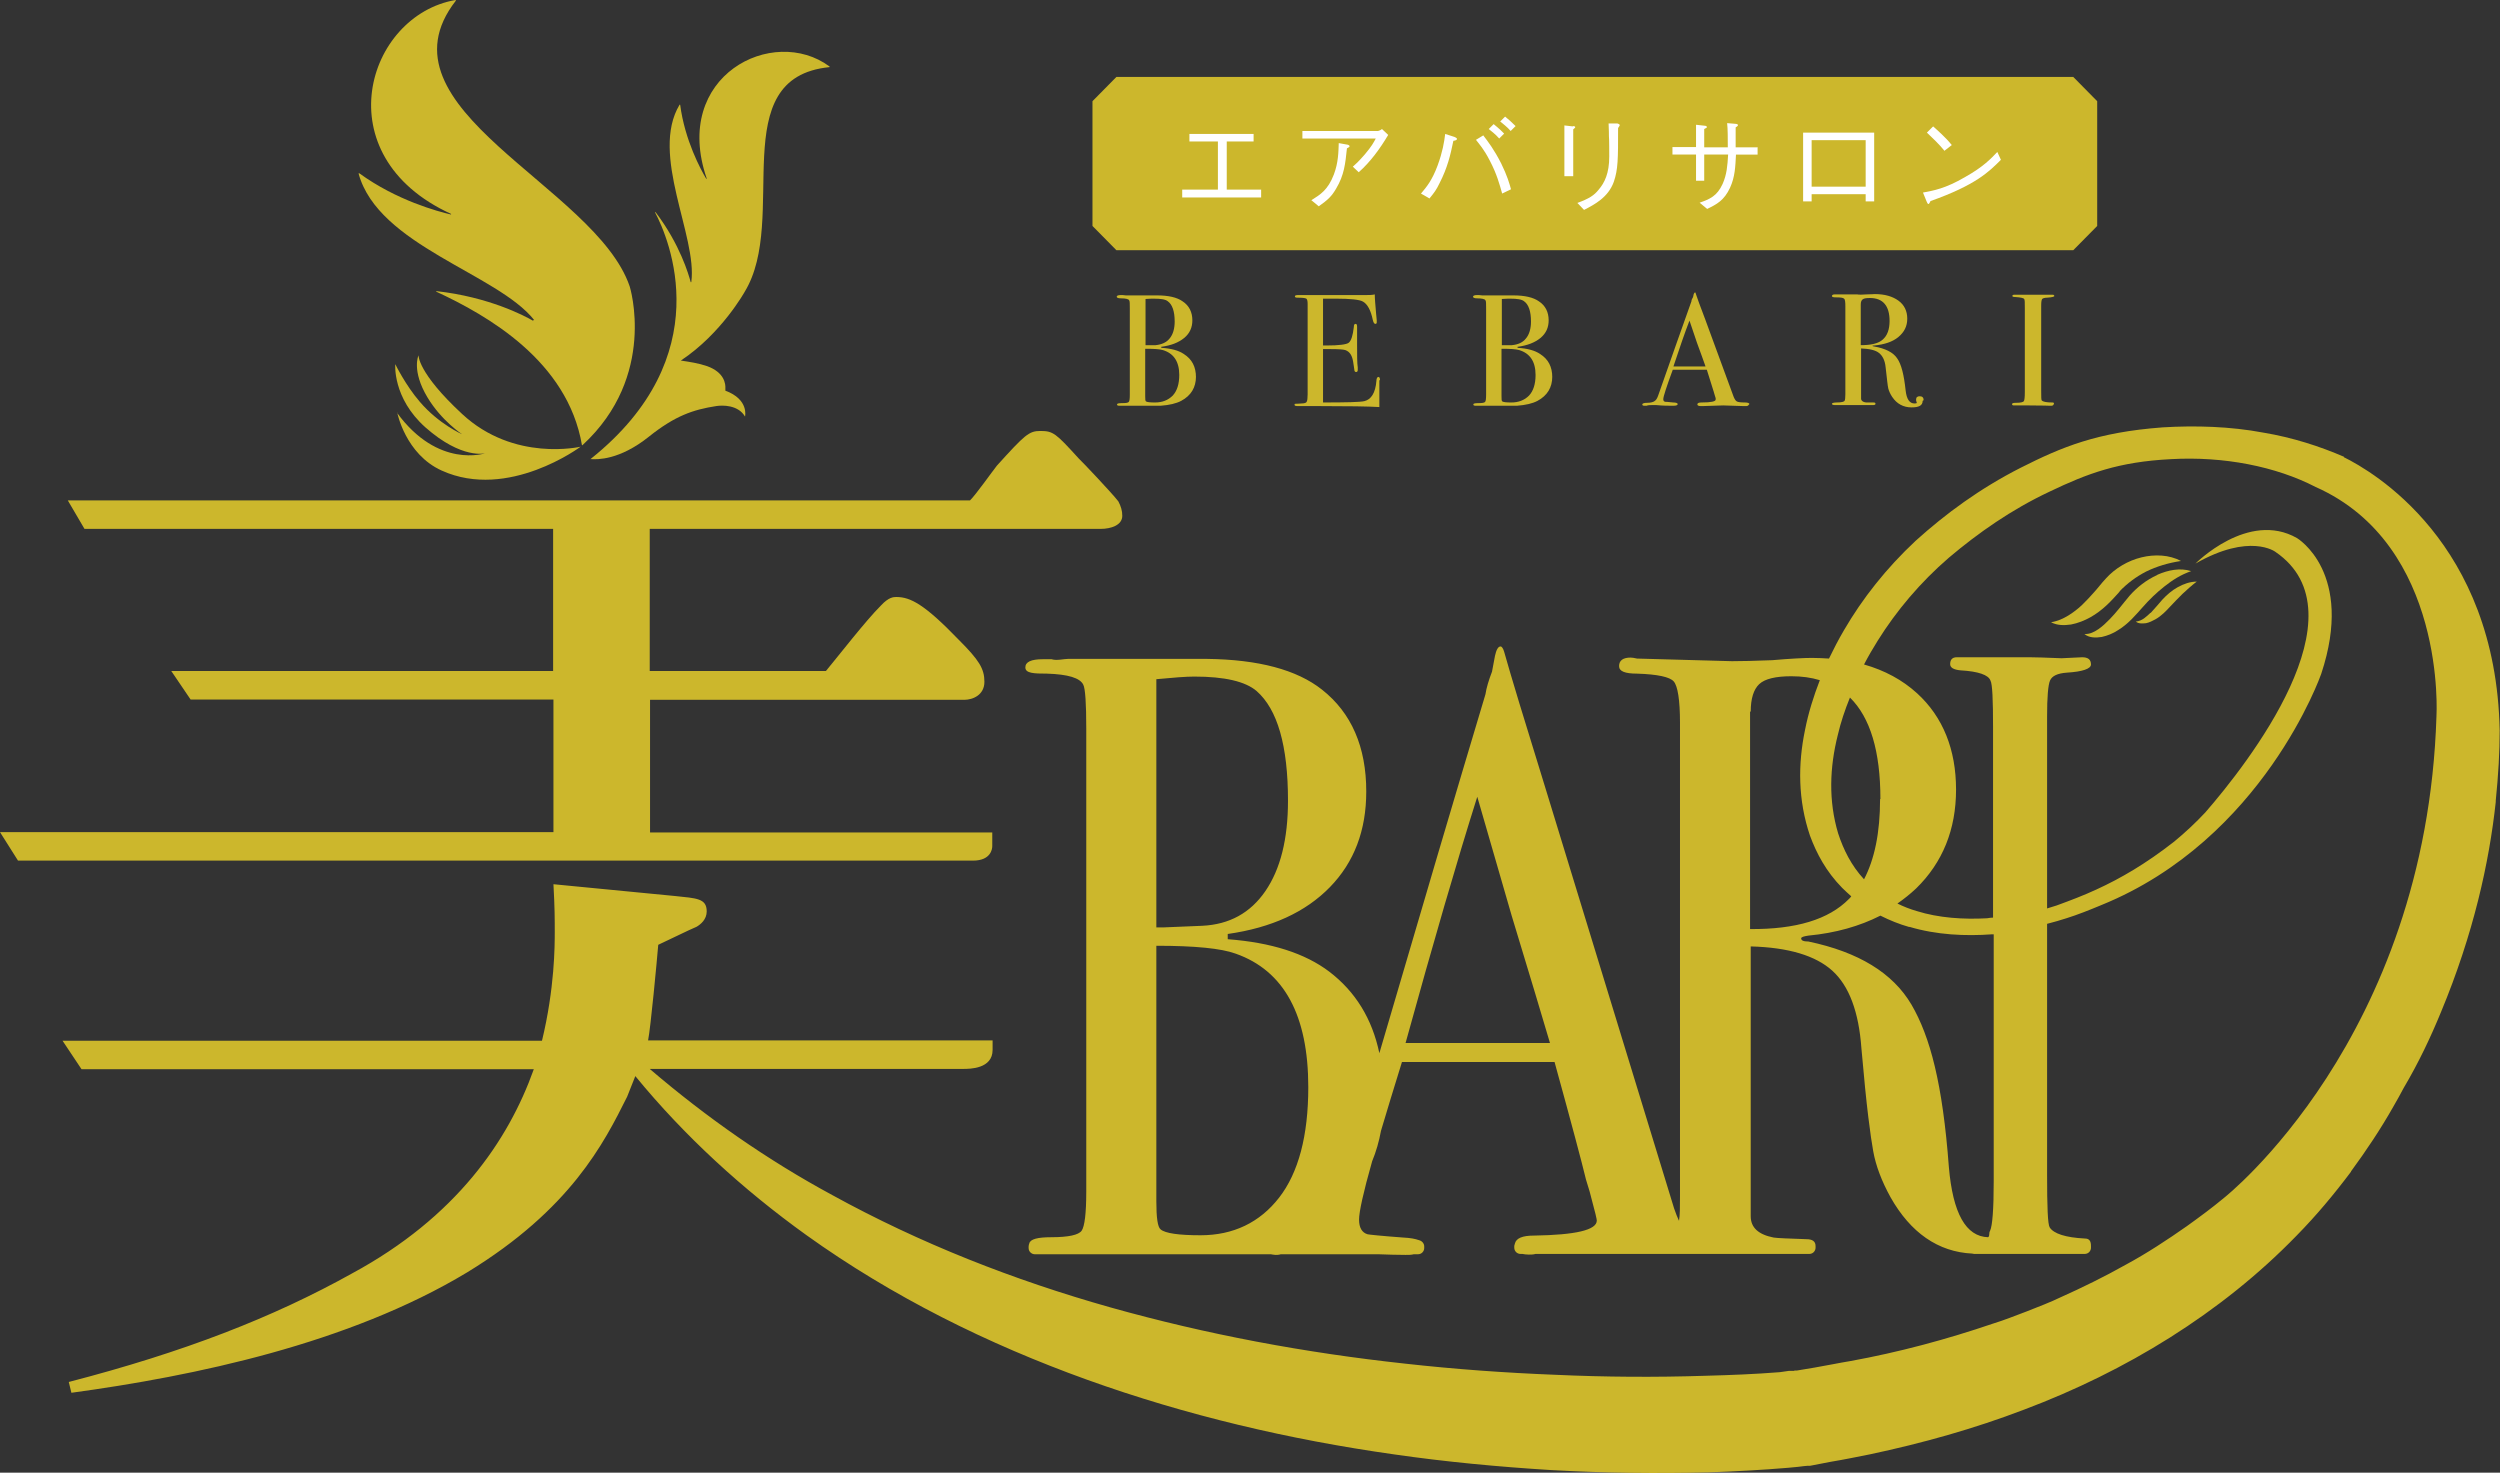 <?xml version="1.0" encoding="UTF-8"?><svg id="_レイヤー_2" xmlns="http://www.w3.org/2000/svg" viewBox="0 0 76.34 44.97"><rect x="0" y="0" width="76.34" height="44.97" fill="#333333" stroke="none"/><defs><style>.cls-1{fill:#fff;}.cls-2{fill:#ccb72c;}</style></defs><g id="_レイヤー_1-2"><g><polygon class="cls-2" points="64.04 6.9 63.31 7.64 34.09 7.64 33.36 6.9 33.36 3.09 34.09 2.35 63.31 2.35 64.04 3.09 64.04 6.9"/><path class="cls-1" d="M38.51,6.03h-2.41v-.24h1.09v-1.47h-.87v-.23h1.96v.23h-.82v1.47h1.05v.24Z"/><path class="cls-1" d="M39.77,4.23v-.23h2.31s.08-.02,.12-.06l.19,.18c-.25,.42-.54,.82-.9,1.14l-.18-.17c.08-.07,.17-.15,.37-.38,.21-.25,.26-.35,.33-.48h-2.24Zm.28,1.88c.27-.17,.5-.31,.68-.78,.14-.37,.14-.69,.15-.96l.28,.05s.05,.02,.05,.04c0,.02,0,.03-.08,.07-.05,.47-.08,.81-.33,1.23-.14,.24-.25,.34-.53,.54l-.23-.19Z"/><path class="cls-1" d="M43.4,5.9c.16-.19,.33-.39,.5-.85,.15-.41,.2-.71,.23-.96l.28,.09s.08,.03,.08,.06c0,.04-.05,.05-.11,.06-.09,.44-.18,.82-.42,1.29-.1,.21-.17,.3-.31,.47l-.26-.15Zm1.89-1.77c.16,.21,.33,.43,.55,.86,.19,.39,.25,.61,.3,.79l-.27,.13c-.08-.28-.16-.59-.38-1.01-.18-.35-.32-.5-.42-.63l.23-.14Zm.49,.1c-.11-.13-.27-.25-.32-.29l.15-.15s.2,.16,.32,.29l-.15,.15Zm.35-.23c-.1-.12-.26-.24-.32-.29l.15-.15c.1,.08,.22,.19,.32,.29l-.15,.15Z"/><path class="cls-1" d="M48.03,3.85s.07,0,.07,.03c0,.02,0,.02-.06,.07v1.43h-.27v-1.55l.26,.03Zm.13,2.35c.38-.14,.52-.24,.65-.4,.19-.22,.33-.51,.33-1.02,0-.1,0-.54-.01-.63,0-.1,0-.12-.01-.38h.27s.07,.02,.07,.05c0,.01,0,.02-.05,.09,0,.94,0,1.26-.13,1.64-.17,.48-.6,.7-.91,.86l-.2-.21Z"/><path class="cls-1" d="M53.67,4.49v.23h-.66c-.02,.38-.03,.68-.18,1.01-.18,.39-.41,.51-.7,.65l-.23-.19c.31-.11,.53-.2,.7-.57,.13-.29,.15-.56,.17-.9h-.73v.8h-.25v-.8h-.72v-.23h.72v-.68l.27,.03s.06,0,.06,.04c0,.02,0,.02-.08,.06v.56h.72c0-.28,0-.56-.02-.74l.24,.02s.09,0,.09,.04c0,.03-.04,.05-.07,.07v.61h.66Z"/><path class="cls-1" d="M55.32,5.93v.22h-.26v-2.1h2.17v2.1h-.26v-.22h-1.65Zm1.65-1.65h-1.65v1.42h1.65v-1.42Z"/><path class="cls-1" d="M61.1,4.88c-.37,.37-.77,.77-2.15,1.26,0,0-.04,.09-.06,.09-.03,0-.04-.04-.06-.08l-.11-.27c.32-.06,.68-.12,1.28-.47,.57-.32,.8-.57,.99-.77l.11,.24Zm-1.72-.27c-.16-.2-.35-.38-.54-.56l.19-.19c.1,.09,.38,.33,.57,.57l-.22,.17Z"/><g><path class="cls-2" d="M36.52,11.5c0,.33-.15,.58-.45,.74-.15,.08-.36,.13-.63,.15-.07,0-.3,0-.66,0h-.59c-.06,0-.08-.01-.08-.04s.05-.04,.15-.04c.12,0,.19-.01,.21-.04,.02-.02,.03-.1,.03-.22v-2.63c0-.14,0-.23-.02-.25-.02-.04-.11-.06-.25-.06-.09,0-.13-.02-.13-.05,0-.03,.04-.05,.12-.05h.06s.07,.01,.1,.01h.95c.35,0,.61,.06,.78,.18,.2,.13,.3,.33,.3,.58,0,.22-.08,.4-.25,.54-.17,.14-.4,.23-.7,.27v.03c.3,.02,.53,.08,.69,.19,.25,.16,.37,.39,.37,.71Zm-.65-1.68c0-.31-.07-.52-.21-.62-.07-.06-.22-.08-.42-.08-.06,0-.14,0-.26,.01v1.41h.31c.18-.02,.33-.08,.43-.21,.1-.12,.15-.3,.15-.51Zm.14,1.63c0-.41-.17-.66-.5-.76-.1-.03-.28-.04-.54-.04v1.45c0,.09,0,.15,.03,.16,.03,.02,.12,.03,.27,.03,.22,0,.4-.07,.54-.21,.13-.14,.2-.35,.2-.63Z"/><path class="cls-2" d="M42.12,11.61s0,.09,0,.24c0,.15,0,.29,0,.42v.16c-.32-.02-.95-.03-1.89-.03h-.61c-.06,0-.09-.01-.09-.04,0-.02,0-.03,.03-.03,0,0,.07,0,.19-.01,.08,0,.14-.02,.15-.05,.02-.03,.03-.11,.03-.23v-2.75c0-.09-.01-.15-.04-.17-.03-.02-.12-.03-.27-.03-.05,0-.08-.01-.08-.04s.04-.04,.11-.04h2.06c.1,0,.19,0,.27-.02,0,.14,.02,.33,.04,.58l.02,.21s0,.04,0,.06c0,.03-.01,.05-.04,.05-.04,0-.06-.04-.08-.12-.06-.29-.16-.48-.3-.56-.1-.06-.38-.09-.82-.09h-.4v1.43h.12c.36,0,.59-.03,.66-.08,.08-.06,.13-.22,.16-.48,0-.07,.02-.1,.05-.1,.04,0,.05,.03,.05,.09s0,.14,0,.26c0,.11,0,.2,0,.26,0,.35,0,.59,.02,.72,0,.03,0,.06,0,.08,0,.04-.02,.06-.05,.06-.02,0-.04-.01-.05-.04,0-.03-.02-.12-.04-.27-.03-.19-.1-.31-.24-.36-.06-.02-.21-.03-.46-.03h-.22v1.63c.71,0,1.13-.01,1.26-.04,.21-.05,.34-.25,.37-.62,0-.08,.03-.12,.06-.12,.03,0,.05,.03,.05,.1Z"/><path class="cls-2" d="M47.4,11.5c0,.33-.15,.58-.45,.74-.15,.08-.36,.13-.63,.15-.07,0-.3,0-.66,0h-.59c-.06,0-.08-.01-.08-.04s.05-.04,.15-.04c.12,0,.19-.01,.21-.04,.02-.02,.03-.1,.03-.22v-2.63c0-.14,0-.23-.02-.25-.02-.04-.11-.06-.25-.06-.09,0-.13-.02-.13-.05,0-.03,.04-.05,.12-.05h.06s.07,.01,.1,.01h.95c.35,0,.61,.06,.78,.18,.2,.13,.3,.33,.3,.58,0,.22-.08,.4-.25,.54-.17,.14-.4,.23-.7,.27v.03c.3,.02,.53,.08,.69,.19,.25,.16,.37,.39,.37,.71Zm-.65-1.68c0-.31-.07-.52-.21-.62-.07-.06-.22-.08-.42-.08-.06,0-.14,0-.26,.01v1.41h.31c.19-.02,.33-.08,.43-.21,.1-.12,.15-.3,.15-.51Zm.14,1.63c0-.41-.17-.66-.5-.76-.1-.03-.28-.04-.54-.04v1.45c0,.09,0,.15,.03,.16,.03,.02,.12,.03,.27,.03,.22,0,.4-.07,.54-.21,.13-.14,.2-.35,.2-.63Z"/><path class="cls-2" d="M53.4,12.36s-.02,.04-.07,.04c-.03,0-.06,0-.09,0l-.62-.02-.62,.02s-.05,0-.07,0c-.06,0-.1-.02-.1-.05,0-.04,.04-.06,.13-.06,.29,0,.43-.03,.43-.09,0,0,0-.02,0-.04l-.04-.13-.02-.07c-.03-.1-.1-.32-.21-.67h-1.04c-.19,.52-.29,.82-.29,.9,0,.05,.02,.07,.06,.08,0,0,.09,0,.24,.02,.09,0,.14,.02,.14,.05,0,.03-.04,.05-.13,.05-.15,0-.32,0-.52-.02-.05,0-.1,0-.15,0s-.1,0-.15,.02c-.03,0-.05,0-.06,0-.05,0-.07-.01-.07-.04s.05-.05,.15-.05c.1,0,.18-.02,.22-.05,.05-.03,.08-.08,.11-.16,.42-1.2,.76-2.16,1.02-2.89,0-.04,.02-.08,.05-.13l.02-.09s.02-.05,.04-.05c0,0,.02,0,.02,.03,.04,.13,.14,.39,.29,.79,.12,.32,.41,1.11,.87,2.37,.03,.07,.06,.12,.1,.14,.04,.02,.12,.03,.25,.03,.08,0,.13,.02,.13,.05Zm-1.32-1.17c-.05-.15-.14-.39-.26-.72l-.23-.68c-.14,.36-.3,.83-.49,1.4h.99Z"/><path class="cls-2" d="M58.71,12.24c0,.14-.11,.2-.34,.2-.25,0-.45-.11-.59-.32-.06-.09-.1-.18-.12-.26-.02-.08-.04-.3-.08-.64-.02-.21-.09-.35-.2-.44-.11-.09-.3-.13-.55-.14v1.53c0,.06,.05,.11,.16,.12,.03,0,.1,0,.22,0,.04,0,.06,.01,.06,.04,0,.03-.03,.04-.08,.04h-1.14c-.07,0-.11-.01-.11-.04,0-.02,.05-.04,.14-.04,.15,0,.24-.02,.25-.06,.01-.02,.02-.08,.02-.19v-2.69c0-.13-.01-.21-.04-.23-.03-.03-.11-.04-.25-.04-.08,0-.12-.01-.12-.04,0-.03,.03-.05,.08-.05,0,0,.02,0,.04,0h.65c.06,.01,.16,.01,.27,0,.13,0,.22-.01,.27-.01,.3,0,.54,.07,.72,.2,.18,.13,.27,.32,.27,.55s-.09,.41-.27,.56c-.18,.15-.43,.23-.74,.26-.03,0-.05,0-.05,.01,0,.01,.02,.02,.05,.02,.34,.06,.58,.18,.7,.36,.13,.18,.21,.51,.26,.98,.03,.27,.12,.4,.27,.4,.05,0,.07,0,.07-.03,0,0,0,0,0,0-.02-.04-.02-.06-.02-.09,0-.07,.04-.1,.11-.1,.08,0,.12,.04,.12,.12Zm-1.01-2.44c0-.46-.2-.7-.6-.7-.11,0-.18,.01-.22,.04-.04,.03-.06,.08-.06,.16v1.24c.31,0,.54-.05,.67-.17,.14-.12,.21-.31,.21-.57Z"/><path class="cls-2" d="M62.71,12.35s-.02,.04-.06,.04h-.05s-.24-.01-.66-.01c-.08,0-.16,0-.24,0-.04,0-.11,0-.2,0-.04,0-.06-.01-.06-.04,0-.03,.04-.04,.13-.04,.13,0,.21-.02,.23-.05,.02-.03,.03-.12,.03-.28v-2.57c0-.16,0-.25-.02-.27-.02-.03-.11-.05-.27-.06-.06,0-.09-.01-.09-.03,0-.03,.02-.04,.06-.04h.66s.14,0,.29,0h.19c.05,0,.08,0,.08,.04,0,.02-.07,.04-.22,.05-.08,0-.13,.02-.15,.04-.02,.03-.03,.09-.03,.2v2.6c0,.19,0,.29,.02,.3,.04,.04,.14,.06,.32,.06,.04,0,.05,.01,.05,.04Z"/></g><g><path class="cls-2" d="M30.3,25.86v-.44h-10.45v-4.05h9.59c.27,0,.62-.15,.62-.55s-.16-.66-.78-1.28c-1.05-1.09-1.48-1.31-1.91-1.31-.08,0-.23,0-.47,.26-.47,.47-1.29,1.53-1.68,2h-5.38v-4.34h13.77c.31,0,.66-.11,.66-.4,0-.15-.04-.29-.12-.44-.2-.26-1.13-1.24-1.21-1.31-.7-.77-.78-.84-1.17-.84-.35,0-.47,.11-1.33,1.06-.12,.15-.66,.91-.82,1.06H2.07l.51,.87h14.31v4.34H5.23l.59,.87h11.08v4.05H0l.55,.87H29.71c.55,0,.59-.36,.59-.44Z"/><path class="cls-2" d="M16.29,9.77s0,.03-.02,.02c-.26-.15-1.34-.72-2.94-.9-.01,0-.02,.02,0,.02,1.55,.72,4,2.11,4.44,4.68,0,.01,.01,.01,.02,0,2.29-2.11,1.44-4.84,1.44-4.84C18.19,5.68,11.35,3.32,13.92,.02c0,0,0-.02-.01-.02-2.72,.47-4.03,4.75-.14,6.53,.01,0,0,.03,0,.02-.39-.09-1.66-.43-2.8-1.26,0,0-.02,0-.02,.01,.6,2.2,4.23,3.05,5.36,4.47Z"/><path class="cls-2" d="M12.13,12.6s.25,1.27,1.36,1.77c2.03,.92,4.24-.73,4.24-.73,0,0-2.03,.48-3.62-1-1.36-1.26-1.33-1.79-1.33-1.79,0,0-.22,.46,.27,1.28,.43,.72,1.06,1.13,1.06,1.13,0,0-.71-.31-1.29-.99-.44-.51-.75-1.15-.75-1.15,0,0-.09,1.03,.92,1.93,1.12,.99,1.83,.79,1.83,.79,0,0-1.44,.49-2.7-1.24Z"/><path class="cls-2" d="M18.05,14.02c.18,.01,.86,.04,1.77-.69,.79-.63,1.34-.82,2.05-.93,.19-.03,.67-.04,.88,.32,0,0,.13-.52-.6-.79v-.06c.01-.15-.03-.5-.56-.69-.26-.09-.54-.13-.8-.17,1.24-.82,1.95-2.1,1.95-2.1,1.36-2.23-.64-6.54,2.59-6.86,0,0,.01-.01,0-.02-1.72-1.28-4.83,.28-3.75,3.42,0,.01-.01,.02-.02,0-.16-.27-.65-1.17-.79-2.25,0,0-.01-.01-.02,0-.91,1.52,.55,4.02,.36,5.41,0,.01-.02,.01-.02,0-.06-.22-.32-1.14-1.07-2.13,0,0-.02,0-.02,0,.43,.81,1.97,4.4-1.97,7.54Z"/><path class="cls-2" d="M64.72,18.06c.24-.25,.51-.45,.82-.61,.31-.15,.66-.26,1.06-.32-.36-.19-.8-.21-1.21-.11-.41,.1-.8,.33-1.08,.64-.15,.16-.25,.3-.37,.43-.12,.14-.24,.26-.37,.39-.13,.12-.27,.23-.42,.32-.15,.09-.32,.17-.52,.2,.18,.1,.4,.1,.61,.07,.21-.04,.41-.12,.59-.22,.18-.1,.35-.23,.5-.37,.15-.14,.29-.3,.4-.42Z"/><path class="cls-2" d="M65.87,17.56c-.33,.15-.61,.37-.84,.63-.12,.14-.21,.26-.31,.38-.1,.12-.2,.24-.3,.34-.11,.11-.21,.21-.34,.3-.12,.08-.26,.16-.43,.15,.14,.12,.35,.12,.53,.09,.18-.04,.35-.11,.5-.21,.15-.09,.29-.21,.41-.33,.12-.12,.24-.26,.34-.37,.2-.23,.42-.44,.66-.63,.24-.19,.5-.36,.82-.47-.34-.11-.71-.03-1.03,.11Z"/><path class="cls-2" d="M65.67,18.71c-.13,.12-.25,.25-.45,.27,.08,.07,.2,.06,.31,.05,.1-.02,.2-.07,.29-.12,.18-.1,.33-.26,.45-.39,.12-.13,.25-.26,.38-.39,.13-.12,.27-.25,.43-.37-.2,0-.4,.07-.58,.17-.18,.1-.33,.23-.47,.38-.13,.15-.24,.28-.36,.41Z"/><path class="cls-2" d="M71.58,13.95c-.74-.32-1.57-.59-2.47-.74-1.01-.19-2.07-.22-3.07-.16-2.01,.15-3.08,.6-4.33,1.23-1.26,.64-2.3,1.41-3.21,2.23-.91,.85-1.63,1.77-2.19,2.73-.17,.29-.32,.58-.46,.87-.17-.01-.34-.02-.52-.02-.23,0-.64,.02-1.22,.07-.52,.02-.93,.03-1.22,.03l-2.9-.08c-.09-.02-.15-.03-.2-.03-.23,0-.35,.09-.35,.26,0,.16,.18,.23,.55,.23,.62,.02,1,.1,1.12,.24,.12,.14,.19,.56,.19,1.26v14.44c0,.34,0,.6-.03,.77-.05-.11-.1-.23-.15-.38-2.08-6.8-3.38-11.05-3.9-12.74-.67-2.16-1.1-3.58-1.29-4.26-.03-.1-.07-.16-.11-.16-.07,0-.13,.1-.17,.29l-.09,.48c-.1,.26-.17,.49-.2,.69-.88,2.93-1.96,6.59-3.24,10.96-.22-1.05-.73-1.88-1.53-2.49-.74-.56-1.77-.89-3.1-.99v-.16c1.34-.19,2.38-.67,3.12-1.43,.74-.76,1.11-1.73,1.11-2.92,0-1.36-.45-2.4-1.35-3.11-.77-.61-1.94-.92-3.51-.94h-4.25c-.13,0-.34,.06-.5,.01h-.26c-.36,0-.54,.08-.54,.25,0,.18,.26,.19,.66,.19,.64,.02,1.01,.13,1.11,.34,.06,.12,.09,.57,.09,1.33v14.15c0,.66-.05,1.06-.14,1.19-.09,.13-.4,.2-.93,.2-.42,0-.64,.06-.67,.19-.01,.03-.02,.06-.02,.09v.05c0,.11,.09,.19,.19,.19h7.21s.09,.02,.14,.02c.04,0,.1,0,.16-.02h2.98c.29,.01,.57,.02,.83,.02,.1,0,.18,0,.25-.02h.13c.11,0,.19-.09,.19-.19v-.05c0-.09-.07-.17-.16-.19-.11-.04-.26-.07-.48-.08-.68-.05-1.05-.09-1.09-.1-.17-.05-.26-.2-.26-.45,0-.23,.13-.83,.4-1.78,.12-.29,.21-.6,.27-.93,.18-.6,.39-1.3,.64-2.1h4.66c.51,1.85,.83,3.05,.96,3.59l.11,.36,.18,.69c.03,.12,.04,.19,.04,.2,0,.29-.64,.44-1.92,.46-.35,0-.54,.08-.58,.24,0,.02-.02,.05-.02,.08v.05c0,.11,.09,.19,.19,.19h.06c.05,.01,.12,.02,.19,.02s.14,0,.21-.02h8.36c.11,0,.19-.09,.19-.19v-.05s0,0,0,0,0,0,0,0c0-.14-.09-.21-.28-.21-.54-.02-.87-.03-1-.05-.46-.09-.7-.3-.7-.65v-8.24c1.15,.03,1.98,.28,2.49,.74,.51,.46,.81,1.25,.89,2.37,.16,1.85,.28,2.69,.36,3.14,.08,.45,.26,.92,.53,1.41,.61,1.08,1.45,1.67,2.5,1.72,.02,0,.03,.01,.05,.01h3.38c.11,0,.19-.09,.19-.19v-.05s0,0,0,0c0,0,0,0,0-.01,0-.15-.06-.22-.18-.22-.6-.03-.96-.15-1.08-.34-.06-.09-.08-.63-.08-1.62v-7.65c.2-.05,.4-.11,.59-.17,.35-.11,.7-.25,1.06-.4h0c4.96-2.01,6.72-7.06,6.72-7.06,1.03-3.1-.74-4.15-.74-4.15-1.49-.85-3.1,.78-3.1,.78,1.66-.95,2.44-.36,2.44-.36,2.76,1.88-.86,6.49-2.14,7.96-.29,.31-.61,.61-.95,.89-.87,.68-1.63,1.12-2.37,1.46,0,0,0,0,0,0,0,0,0,0,0,0-.41,.19-.81,.34-1.22,.49-.09,.03-.19,.06-.29,.09v-5.86c0-.59,.03-.96,.09-1.1,.06-.14,.23-.22,.51-.24,.49-.03,.74-.12,.74-.25,0-.15-.09-.22-.27-.22l-.63,.03c-.48-.02-.8-.03-.96-.03h-2.24c-.13,0-.2,.07-.2,.21,0,.11,.11,.17,.32,.19,.54,.03,.85,.14,.91,.31,.06,.1,.08,.59,.08,1.44v5.8c-.06,0-.12,.01-.18,.02-.73,.04-1.48-.01-2.15-.22-.21-.06-.41-.14-.59-.23,.2-.14,.39-.29,.57-.46,.81-.79,1.22-1.8,1.22-3.02s-.4-2.22-1.19-2.94c-.45-.41-.99-.7-1.62-.88,.13-.25,.27-.49,.42-.73,.57-.91,1.29-1.77,2.17-2.53,.9-.76,1.91-1.47,3.08-2.02,1.15-.55,2.1-.91,3.71-.99,1.6-.09,3.19,.22,4.41,.85,4.01,1.78,3.69,7,3.69,7-.31,9.86-6.49,14.71-6.49,14.71-.36,.3-.74,.58-1.13,.86-.6,.42-1.22,.83-1.87,1.18-.64,.36-1.31,.69-1.98,.99-.33,.16-.68,.29-1.03,.43-.35,.13-.69,.27-1.05,.38-1.41,.48-2.86,.87-4.34,1.14-.37,.06-.74,.14-1.1,.2l-.54,.09h-.07s-.01,.01-.02,.01c0,0,0,0-.02,0h-.13s-.28,.04-.28,.04c-.75,.06-1.51,.09-2.27,.11-1.53,.05-3.06,.04-4.59-.03-1.53-.06-3.06-.17-4.58-.34-3.05-.33-6.06-.89-9.01-1.72-2.94-.83-5.8-1.95-8.49-3.43-1.98-1.07-3.84-2.37-5.57-3.85h9.57c.2,0,.9,0,.9-.58v-.29h-10.52c.08-.4,.27-2.44,.31-2.92,.16-.07,.97-.47,1.17-.55,.12-.07,.31-.22,.31-.47,0-.4-.31-.4-.97-.47l-3.71-.36c.04,.73,.04,1.06,.04,1.46s0,1.71-.39,3.32H1.91l.58,.87h13.81c-.78,2.19-2.38,4.52-5.54,6.23-2.42,1.35-5.15,2.41-8.66,3.32l.08,.33c3.74-.51,8.46-1.49,12.09-3.68,3.16-1.93,4.17-3.94,4.88-5.36l.25-.63c1.5,1.83,3.28,3.46,5.23,4.86,2.61,1.87,5.53,3.32,8.56,4.41,3.03,1.09,6.19,1.83,9.37,2.28,1.59,.23,3.19,.38,4.8,.48,1.61,.09,3.21,.11,4.82,.07,.81-.03,1.61-.07,2.43-.14l.31-.03,.16-.02s.11-.01,.11-.01h.08s.62-.12,.62-.12c.42-.07,.81-.15,1.21-.23,1.6-.34,3.18-.78,4.72-1.37,3.08-1.16,6-2.93,8.31-5.31,.6-.61,1.15-1.27,1.66-1.95h0s0,0,0-.01c.47-.64,.91-1.3,1.3-1.99,.11-.19,.21-.37,.31-.56,.45-.76,.82-1.54,1.14-2.32,.99-2.38,1.47-4.56,1.67-6.41,0-.01,0-.03,0-.04,.08-.78,.12-1.5,.12-2.14-.11-5.75-3.89-7.92-4.76-8.35Zm-36.27,6.79c.52-.05,.91-.08,1.16-.08,.93,0,1.56,.15,1.9,.44,.64,.56,.96,1.67,.96,3.35,0,1.17-.23,2.09-.69,2.76-.46,.67-1.1,1.02-1.93,1.06l-1.2,.05h-.2v-7.59Zm0,8.14c1.18,0,1.98,.08,2.42,.24,1.48,.52,2.22,1.88,2.22,4.08,0,1.48-.3,2.61-.89,3.37s-1.4,1.15-2.4,1.15c-.67,0-1.08-.06-1.22-.18-.09-.07-.13-.36-.13-.86v-7.79Zm7.61,2.97c.85-3.08,1.58-5.59,2.19-7.52l1.05,3.63c.55,1.81,.94,3.11,1.17,3.89h-4.41Zm10.54-10.12c0-.4,.09-.68,.26-.84,.17-.16,.5-.24,.98-.24,.32,0,.61,.04,.87,.12-.19,.49-.35,1-.45,1.51-.22,1.05-.22,2.15,.15,3.24,.2,.54,.49,1.09,.98,1.59,.09,.09,.18,.17,.28,.26-.02,.03-.04,.05-.07,.08-.62,.63-1.62,.93-3.02,.92v-6.64Zm4.84,6.57c.83,.25,1.72,.29,2.53,.23,.02,0,.03,0,.05,0v7.54c0,.86-.04,1.36-.11,1.51-.05,.09,0,.15-.06,.2-.68-.02-1.08-.73-1.2-2.15-.19-2.54-.57-3.97-1.14-4.95-.57-.97-1.62-1.61-3.15-1.93-.15,0-.22-.03-.22-.1,.01-.04,.09-.06,.22-.08,.84-.08,1.57-.29,2.2-.61,.28,.14,.57,.26,.89,.35Zm-.89-3.9c0,1.03-.17,1.84-.49,2.45-.39-.42-.63-.91-.79-1.4-.3-1-.26-2.02-.01-3.01,.09-.39,.22-.77,.37-1.14,.62,.61,.93,1.64,.93,3.1Z"/></g></g></g></svg>